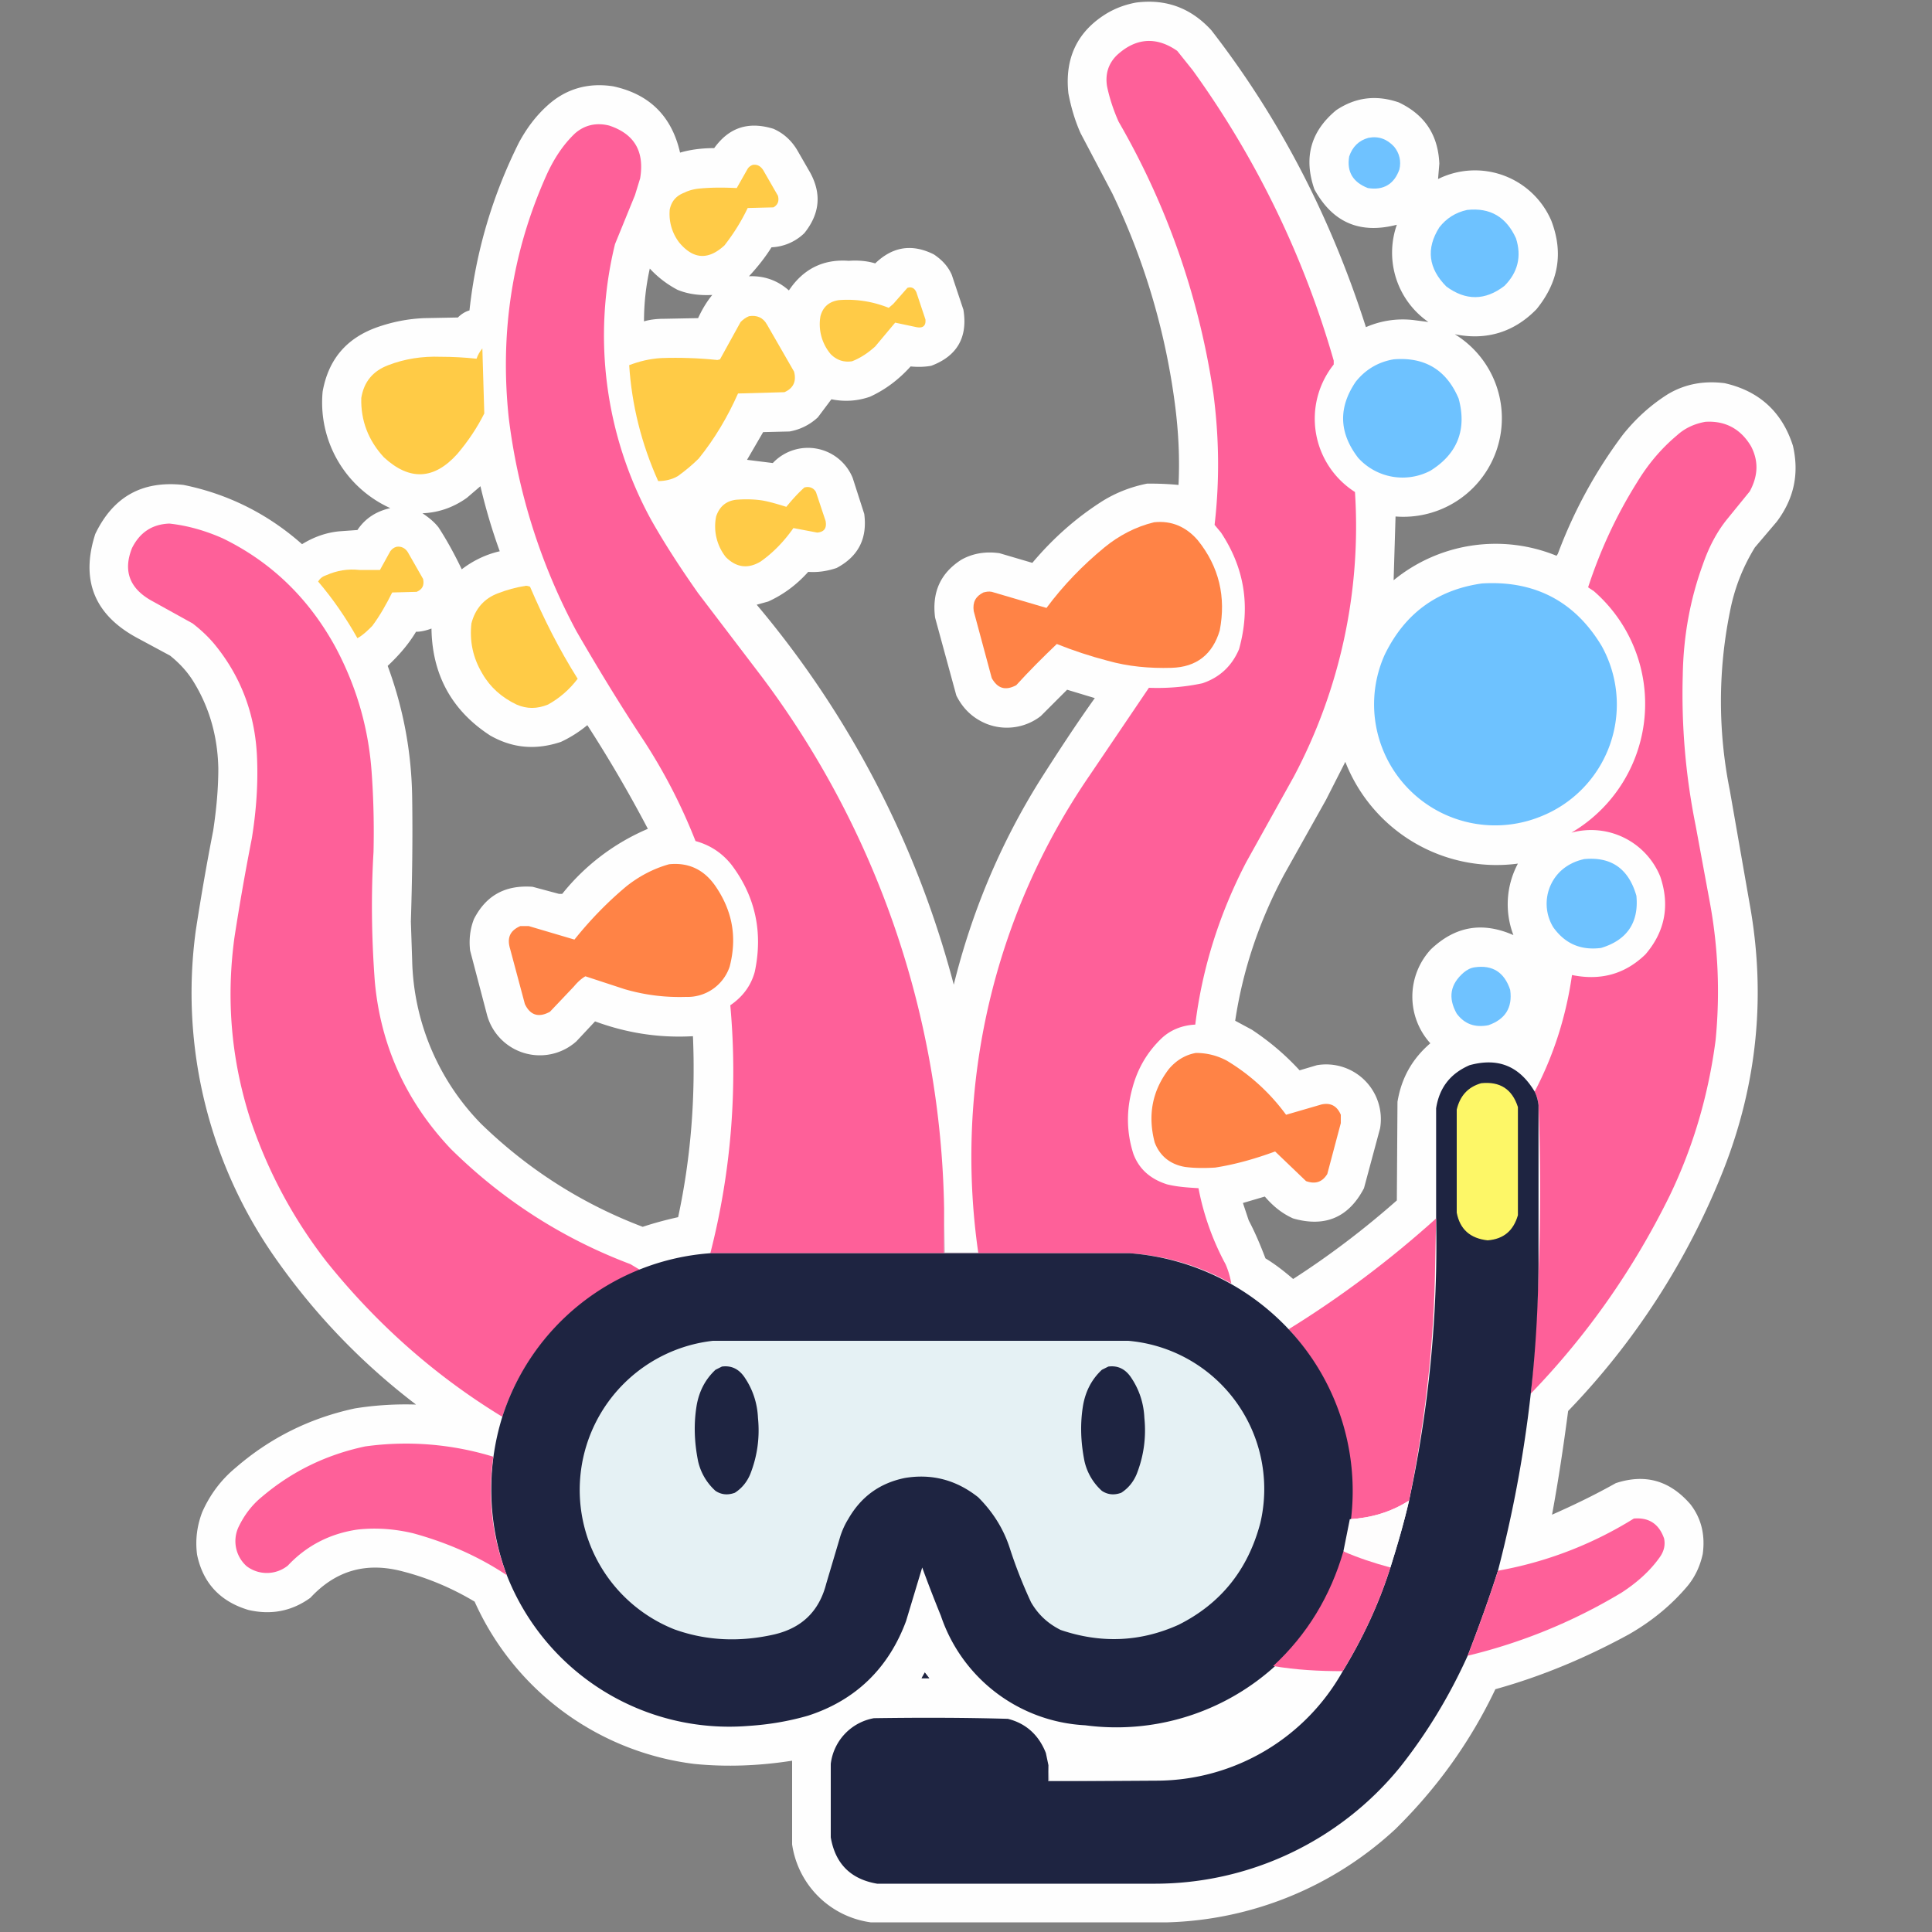 <svg xmlns="http://www.w3.org/2000/svg" width="3000" height="3000" style="shape-rendering:geometricPrecision;text-rendering:geometricPrecision;image-rendering:optimizeQuality;fill-rule:evenodd;clip-rule:evenodd"><rect width="100%" height="100%" fill="#808080" stroke="none"/><path fill="#fefefe" d="M1764 4c46-6 85 8 117 43 107 138 186 292 240 461 23-10 48-14 74-11l23 3a131 131 0 0 1-49-151c-58 15-100-4-128-55-17-49-6-90 34-123 30-20 62-24 97-12 40 19 61 50 63 95l-2 24a129 129 0 0 1 176 65c19 50 11 95-23 137-35 36-78 49-127 39a153 153 0 0 1-92 283l-3 99a250 250 0 0 1 253-38l2-3c25-67 59-129 101-185 20-25 43-46 70-63 27-16 56-21 88-17 53 12 89 44 106 97 10 43 2 82-25 118l-34 40c-19 31-32 64-39 101a700 700 0 0 0 0 276l32 183c24 139 10 275-42 407a1145 1145 0 0 1-241 374c-7 53-15 107-25 161 34-15 67-31 99-49 46-15 84-4 116 33 17 22 23 48 19 77-4 18-11 34-23 49-26 31-57 56-92 76-66 36-135 65-207 85-39 82-91 154-155 217a543 543 0 0 1-354 145h-461a143 143 0 0 1-122-121v-130c-51 8-102 10-152 5a432 432 0 0 1-341-252c-35-21-73-37-112-47-57-15-104-1-143 41-29 21-61 27-96 19-44-13-71-42-80-86-3-23 0-45 8-66 12-27 29-50 52-69 53-46 115-77 185-92 31-5 63-7 95-6-84-64-156-139-216-224a717 717 0 0 1-126-512c8-52 17-104 27-155 5-33 8-65 8-97-1-48-13-92-37-132-10-17-23-31-38-43l-52-28c-66-36-87-90-64-161 28-58 73-83 137-76 69 14 131 45 184 92 18-11 37-18 58-20l28-2c12-18 29-29 51-34a180 180 0 0 1-105-181c9-50 37-83 85-100 23-8 47-13 73-14l52-1c5-5 11-9 18-11 10-92 36-179 77-261 12-22 26-41 45-58 28-25 62-35 101-29 56 12 91 46 104 103 17-5 35-7 53-7 23-32 53-42 92-30 16 7 29 19 38 35l19 33c18 33 15 64-9 94a78 78 0 0 1-51 22c-10 16-22 31-35 45 23-1 44 6 62 22 22-33 53-49 93-46 14-1 28 0 41 4 27-26 57-31 91-14 12 8 22 18 28 32l18 54c7 43-10 72-50 87-11 2-22 2-32 1-18 20-39 36-63 47-20 7-40 8-60 4l-21 28a86 86 0 0 1-44 22l-41 1-25 43a7904 7904 0 0 0 40 5 75 75 0 0 1 124 23l18 56c5 38-9 66-43 84-15 5-29 7-44 6-18 20-38 35-62 46l-18 5a1512 1512 0 0 1 306 590c28-113 72-218 133-316 28-44 56-87 86-129l-43-13-41 41a86 86 0 0 1-84 12c-22-9-37-24-47-44l-33-121c-5-39 8-69 41-90 18-10 38-13 59-10l51 15c32-38 68-70 109-96 21-13 44-22 69-27a462 462 0 0 1 49 2c2-41 0-81-5-121a1078 1078 0 0 0-98-332l-49-93c-9-20-15-41-19-62-6-55 14-97 61-125 14-8 28-13 44-16Zm-755 413c12 13 26 24 43 33 17 7 35 9 54 8-9 11-16 23-22 36l-52 1c-11 0-22 1-32 4 0-28 3-55 9-82ZM746 755c8 34 18 68 30 101-22 5-42 15-59 28-11-23-23-45-36-65-7-9-16-16-25-22 25-1 48-9 69-24l21-18Zm-76 221c1 71 31 127 91 166 35 20 71 23 110 10 15-7 29-16 41-26a2076 2076 0 0 1 94 161 341 341 0 0 0-133 101h-5l-41-11c-42-3-72 13-91 50-6 15-8 32-6 49l26 99a85 85 0 0 0 139 42l29-31c49 18 99 26 152 23 4 94-3 188-23 281-18 4-37 9-55 15-95-36-179-90-251-160a375 375 0 0 1-107-254l-2-60c2-64 3-129 2-193-1-71-14-139-38-204 17-16 32-33 44-53 8 0 16-2 24-5Zm1680 476c-48-21-90-14-128 22a108 108 0 0 0-1 146c-28 24-45 54-51 91l-1 153c-51 45-105 86-161 122-14-12-28-23-43-32-8-21-16-40-26-59l-9-27 34-10c12 14 26 26 44 34 49 14 86-1 110-47l25-93a85 85 0 0 0-98-98l-27 8c-23-25-47-45-74-63l-26-14c12-80 38-156 76-227l65-116 30-59a252 252 0 0 0 268 158 134 134 0 0 0-7 111Zm-914 1145 7 9h-12l5-9Z"/><path style="opacity:1" fill="#fe6099" d="M1912 1993c-50-28-102-43-158-47h-235v-1a1046 1046 0 0 1 173-741l92-136c27 1 55-1 83-7 27-9 46-27 57-53 18-65 9-125-28-181l-10-12c8-69 7-137-2-205a1189 1189 0 0 0-147-421c-8-18-14-36-18-55-3-19 2-35 15-48 29-27 61-30 94-7l24 30a1456 1456 0 0 1 219 451v6a135 135 0 0 0 33 198 829 829 0 0 1-95 442l-74 133c-41 79-68 163-79 252-20 1-38 8-52 21-23 22-38 48-46 79-9 33-9 67 2 101 9 24 27 39 52 47 16 4 32 5 49 6a411 411 0 0 0 42 118c4 9 7 19 9 30ZM1466 1876v70h-363a1136 1136 0 0 0 31-385c19-13 32-30 38-52 13-61 1-117-36-166-15-19-34-31-56-37-22-56-49-108-81-157-37-56-71-112-104-169a943 943 0 0 1-105-331c-14-132 5-258 59-378 11-24 25-46 44-64 15-13 33-17 53-12 39 13 55 40 48 82l-8 26-31 76a596 596 0 0 0 56 428c22 39 47 77 73 114l99 130a1415 1415 0 0 1 283 825Z"/><path style="opacity:1" fill="#6fc2ff" d="M2125 214c16-3 29 2 40 14 8 10 11 22 8 35-8 23-25 33-49 29-23-9-33-25-29-49 5-15 15-25 30-29Z"/><path style="opacity:1" fill="#ffcb47" d="M1169 256c7-1 12 2 16 8l23 40c2 8 0 14-7 18l-40 1c-10 21-22 40-36 58-25 23-48 22-70-4a73 73 0 0 1-15-52c3-13 10-21 23-26 6-3 13-5 21-6 19-2 39-2 60-1l17-30c2-3 5-5 8-6Z"/><path style="opacity:1" fill="#6ec2ff" d="M2278 326c36-4 61 11 76 44 9 28 3 53-18 74-30 23-60 23-90 1-28-28-32-59-11-92 11-14 25-23 43-27Z"/><path style="opacity:1" fill="#ffcb47" d="M1409 447c6-2 11 0 14 7l14 42c1 10-4 14-14 12l-33-7-31 37c-11 10-23 18-36 23-13 2-24-2-33-11a72 72 0 0 1-16-59c4-15 14-23 29-25 26-2 52 2 77 12l7-6 22-25Z"/><path style="opacity:1" fill="#ffcb46" d="M1163 491c12-2 22 2 28 13l42 73c4 15-1 26-15 32l-72 2c-16 36-36 70-61 101-10 10-21 19-32 27-10 6-21 8-31 8-26-58-41-118-45-180 16-6 32-10 50-11 29-1 58 0 87 3l4-1 32-58c4-4 8-7 13-9ZM749 541l3 101c-11 22-25 43-42 63-36 40-74 42-114 5-24-26-36-57-35-92 4-25 18-42 42-51 26-10 53-14 81-13 19 0 37 1 56 3 2-6 5-11 9-16Z"/><path style="opacity:1" fill="#6ec2ff" d="M2164 558c48-4 82 16 101 61 13 48-2 86-44 112a93 93 0 0 1-112-20c-30-39-31-78-4-118 15-19 35-31 59-35Z"/><path style="opacity:1" fill="#fe6099" d="M2377 2164a3449 3449 0 0 0 12-448c-1-8-3-15-6-21 30-57 49-118 58-181 44 9 82-1 114-32 31-36 38-77 23-121a116 116 0 0 0-138-68 232 232 0 0 0 35-375l-9-6c19-58 44-112 76-163 17-28 37-52 62-73 12-11 27-18 44-21 31-2 55 11 71 38 12 23 11 46-2 70l-35 43c-17 21-29 45-38 71-20 55-30 112-31 171a1031 1031 0 0 0 20 234l22 119c13 70 16 142 9 214-11 84-34 164-71 241-56 114-128 217-216 308Z"/><path style="opacity:1" fill="#ffcb47" d="M1249 757c7-2 14 0 18 7l15 45c2 11-2 17-13 18l-37-7c-14 20-31 38-51 52-20 12-38 9-54-7a77 77 0 0 1-15-63c5-15 15-24 31-26 13-1 26-1 40 1 12 2 25 6 38 10 9-11 18-21 28-30Z"/><path style="opacity:1" fill="#ff8346" d="M1792 811c27-3 50 7 68 28 33 41 44 88 34 140-11 37-36 57-75 58-34 1-67-2-99-11-27-7-54-16-79-26-22 21-43 42-63 64-17 9-29 5-38-11l-28-104c-2-14 3-23 15-29 4-1 8-2 13-1l85 25c26-35 56-66 90-94 22-18 48-32 77-39Z"/><path style="opacity:1" fill="#fe6099" d="M994 1972a367 367 0 0 0-214 228c-105-64-196-145-273-241-52-67-91-140-118-220-30-93-38-187-25-283 8-52 17-103 27-154 7-43 10-86 8-128-3-64-24-121-63-170-11-14-24-26-37-36l-65-36c-33-19-43-46-29-81 12-24 31-37 58-38 28 3 56 11 83 23 76 37 134 94 175 169 32 60 51 124 56 193 3 41 4 83 3 125-4 67-3 134 2 201 9 100 49 187 118 260 80 79 173 139 279 179l15 9Z"/><path style="opacity:1" fill="#ffcb47" d="M616 849c7-1 13 2 17 8l24 42c2 10-1 16-10 20l-38 1c-9 18-19 36-31 52-7 7-14 14-23 19-18-32-38-61-61-88 3-5 7-8 13-10 16-7 33-10 51-8h32l16-29c3-4 6-6 10-7Z"/><path style="opacity:1" fill="#6ec2ff" d="M2301 906c81-5 144 27 186 97a187 187 0 0 1-95 265 188 188 0 0 1-242-251c31-64 81-101 151-111Z"/><path style="opacity:1" fill="#ffcb46" d="M815 910c2-1 5 0 8 1 21 49 45 97 74 143-13 17-28 30-46 40-17 7-33 7-49 0-23-11-41-27-53-48-15-25-20-51-17-78 6-23 20-39 42-47 13-5 27-9 41-11Z"/><path style="opacity:1" fill="#6ec2ff" d="M2460 1334c42-4 69 15 81 57 4 42-15 69-55 81-32 4-56-7-74-32a70 70 0 0 1 12-88c10-9 22-15 36-18Z"/><path style="opacity:1" fill="#ff8346" d="M1039 1342c30-3 54 8 72 34 26 38 34 79 22 125a69 69 0 0 1-68 47c-33 1-64-3-95-12l-61-20c-7 4-13 10-18 16l-37 39c-18 10-31 5-39-12l-23-86c-5-17 0-28 16-35h13l71 21c24-30 51-58 81-83 19-15 41-27 66-34Z"/><path style="opacity:1" fill="#6fc2ff" d="M2290 1502c28-4 46 8 55 35 4 28-8 46-34 55-21 4-37-2-49-18-14-25-10-46 11-64 5-4 10-7 17-8Z"/><path style="opacity:1" fill="#ff8346" d="M1857 1635c17 0 33 4 48 12a314 314 0 0 1 92 84l55-16c14-3 24 2 30 16v13l-21 79c-8 13-19 16-33 11l-48-46c-30 11-61 20-93 25-16 1-32 1-47-1-23-4-39-17-47-38-11-42-4-80 22-114 11-13 25-22 42-25Z"/><path style="opacity:1" fill="#1e2441" d="M2383 1695c3 6 5 13 6 21v246a1945 1945 0 0 1-63 477c-14 44-30 88-47 132-28 62-63 120-105 173a491 491 0 0 1-383 181h-429c-41-7-65-31-72-72v-114a82 82 0 0 1 67-71c69-1 138-1 208 1 28 7 48 25 59 53l4 19v25l169-1a332 332 0 0 0 288-170c31-51 56-104 74-161 11-35 21-69 29-104a1888 1888 0 0 0 42-438v-171c5-32 22-54 52-67 44-12 77 1 101 41Z"/><path style="opacity:1" fill="#fdf767" d="M2300 1682c29-3 48 9 57 37v168c-7 24-22 37-47 39-27-3-43-17-48-43v-160c5-21 17-35 38-41Z"/><path style="opacity:1" fill="#fe6098" d="m2230 1892-2 96c-3 115-17 229-40 342-28 18-59 27-92 29 11-113-20-212-95-295 81-50 158-108 229-172Z"/><path style="opacity:1" fill="#caadbd" d="m1466 1876 1 69h52v1h-53v-70Z"/><path style="opacity:1" fill="#1e2441" d="M1103 1946h651a377 377 0 0 1 247 118 367 367 0 0 1-316 615 250 250 0 0 1-224-170 2186 2186 0 0 1-29-75l-25 83c-27 73-78 123-152 147-31 9-62 14-93 16a371 371 0 0 1-375-234 379 379 0 0 1-7-246 367 367 0 0 1 323-254Zm333 651-5 9h12l-7-9Z"/><path style="opacity:1" fill="#e5f1f4" d="M1107 2082h645a231 231 0 0 1 205 283c-19 72-61 125-127 158-60 27-121 29-183 8-20-10-35-24-46-43-13-28-24-56-33-84-10-31-27-57-49-79-34-27-72-37-114-30-39 8-68 29-88 64-5 8-9 17-12 26l-22 74c-11 43-38 69-81 79-53 12-105 10-155-8a233 233 0 0 1 60-448Z"/><path style="opacity:1" fill="#1e2441" d="M1121 2122c15-2 27 4 36 18 12 18 19 39 20 62 3 30-1 59-12 87-5 12-13 22-24 29-11 4-21 3-30-3a88 88 0 0 1-27-46c-6-30-7-59-2-88 4-21 13-39 29-54l10-5ZM1721 2122c15-2 27 4 36 18 12 18 19 39 20 62 3 30-1 59-12 87-5 12-13 22-24 29-11 4-21 3-30-3a88 88 0 0 1-27-46c-6-30-7-59-2-88 4-21 13-39 29-54l10-5Z"/><path style="opacity:1" fill="#fe6099" d="M766 2262c-9 63-2 124 21 184-45-30-94-51-145-65-29-7-58-9-86-6-43 6-80 25-109 56a52 52 0 0 1-64 1 52 52 0 0 1-13-60c9-19 21-35 37-48 46-39 99-65 160-78a461 461 0 0 1 199 16Z"/><path style="opacity:1" fill="#fefdfd" d="M2188 2330c-8 35-18 69-29 104-26-7-50-15-73-25l10-50c33-2 64-11 92-29Z"/><path style="opacity:1" fill="#fe6099" d="M2279 2571c17-44 33-88 47-132a598 598 0 0 0 211-81c23-2 39 8 47 31 2 10 0 19-6 28-16 23-37 41-60 56a847 847 0 0 1-239 98Z"/><path style="opacity:1" fill="#fe6098" d="M2086 2409c23 10 47 18 73 25-18 57-43 110-74 161-37 0-73-2-108-8 53-49 89-109 109-178Z"/><path style="opacity:1" fill="#a7a9b4" d="m1628 2741 1 24h168l-169 1v-25Z"/></svg>